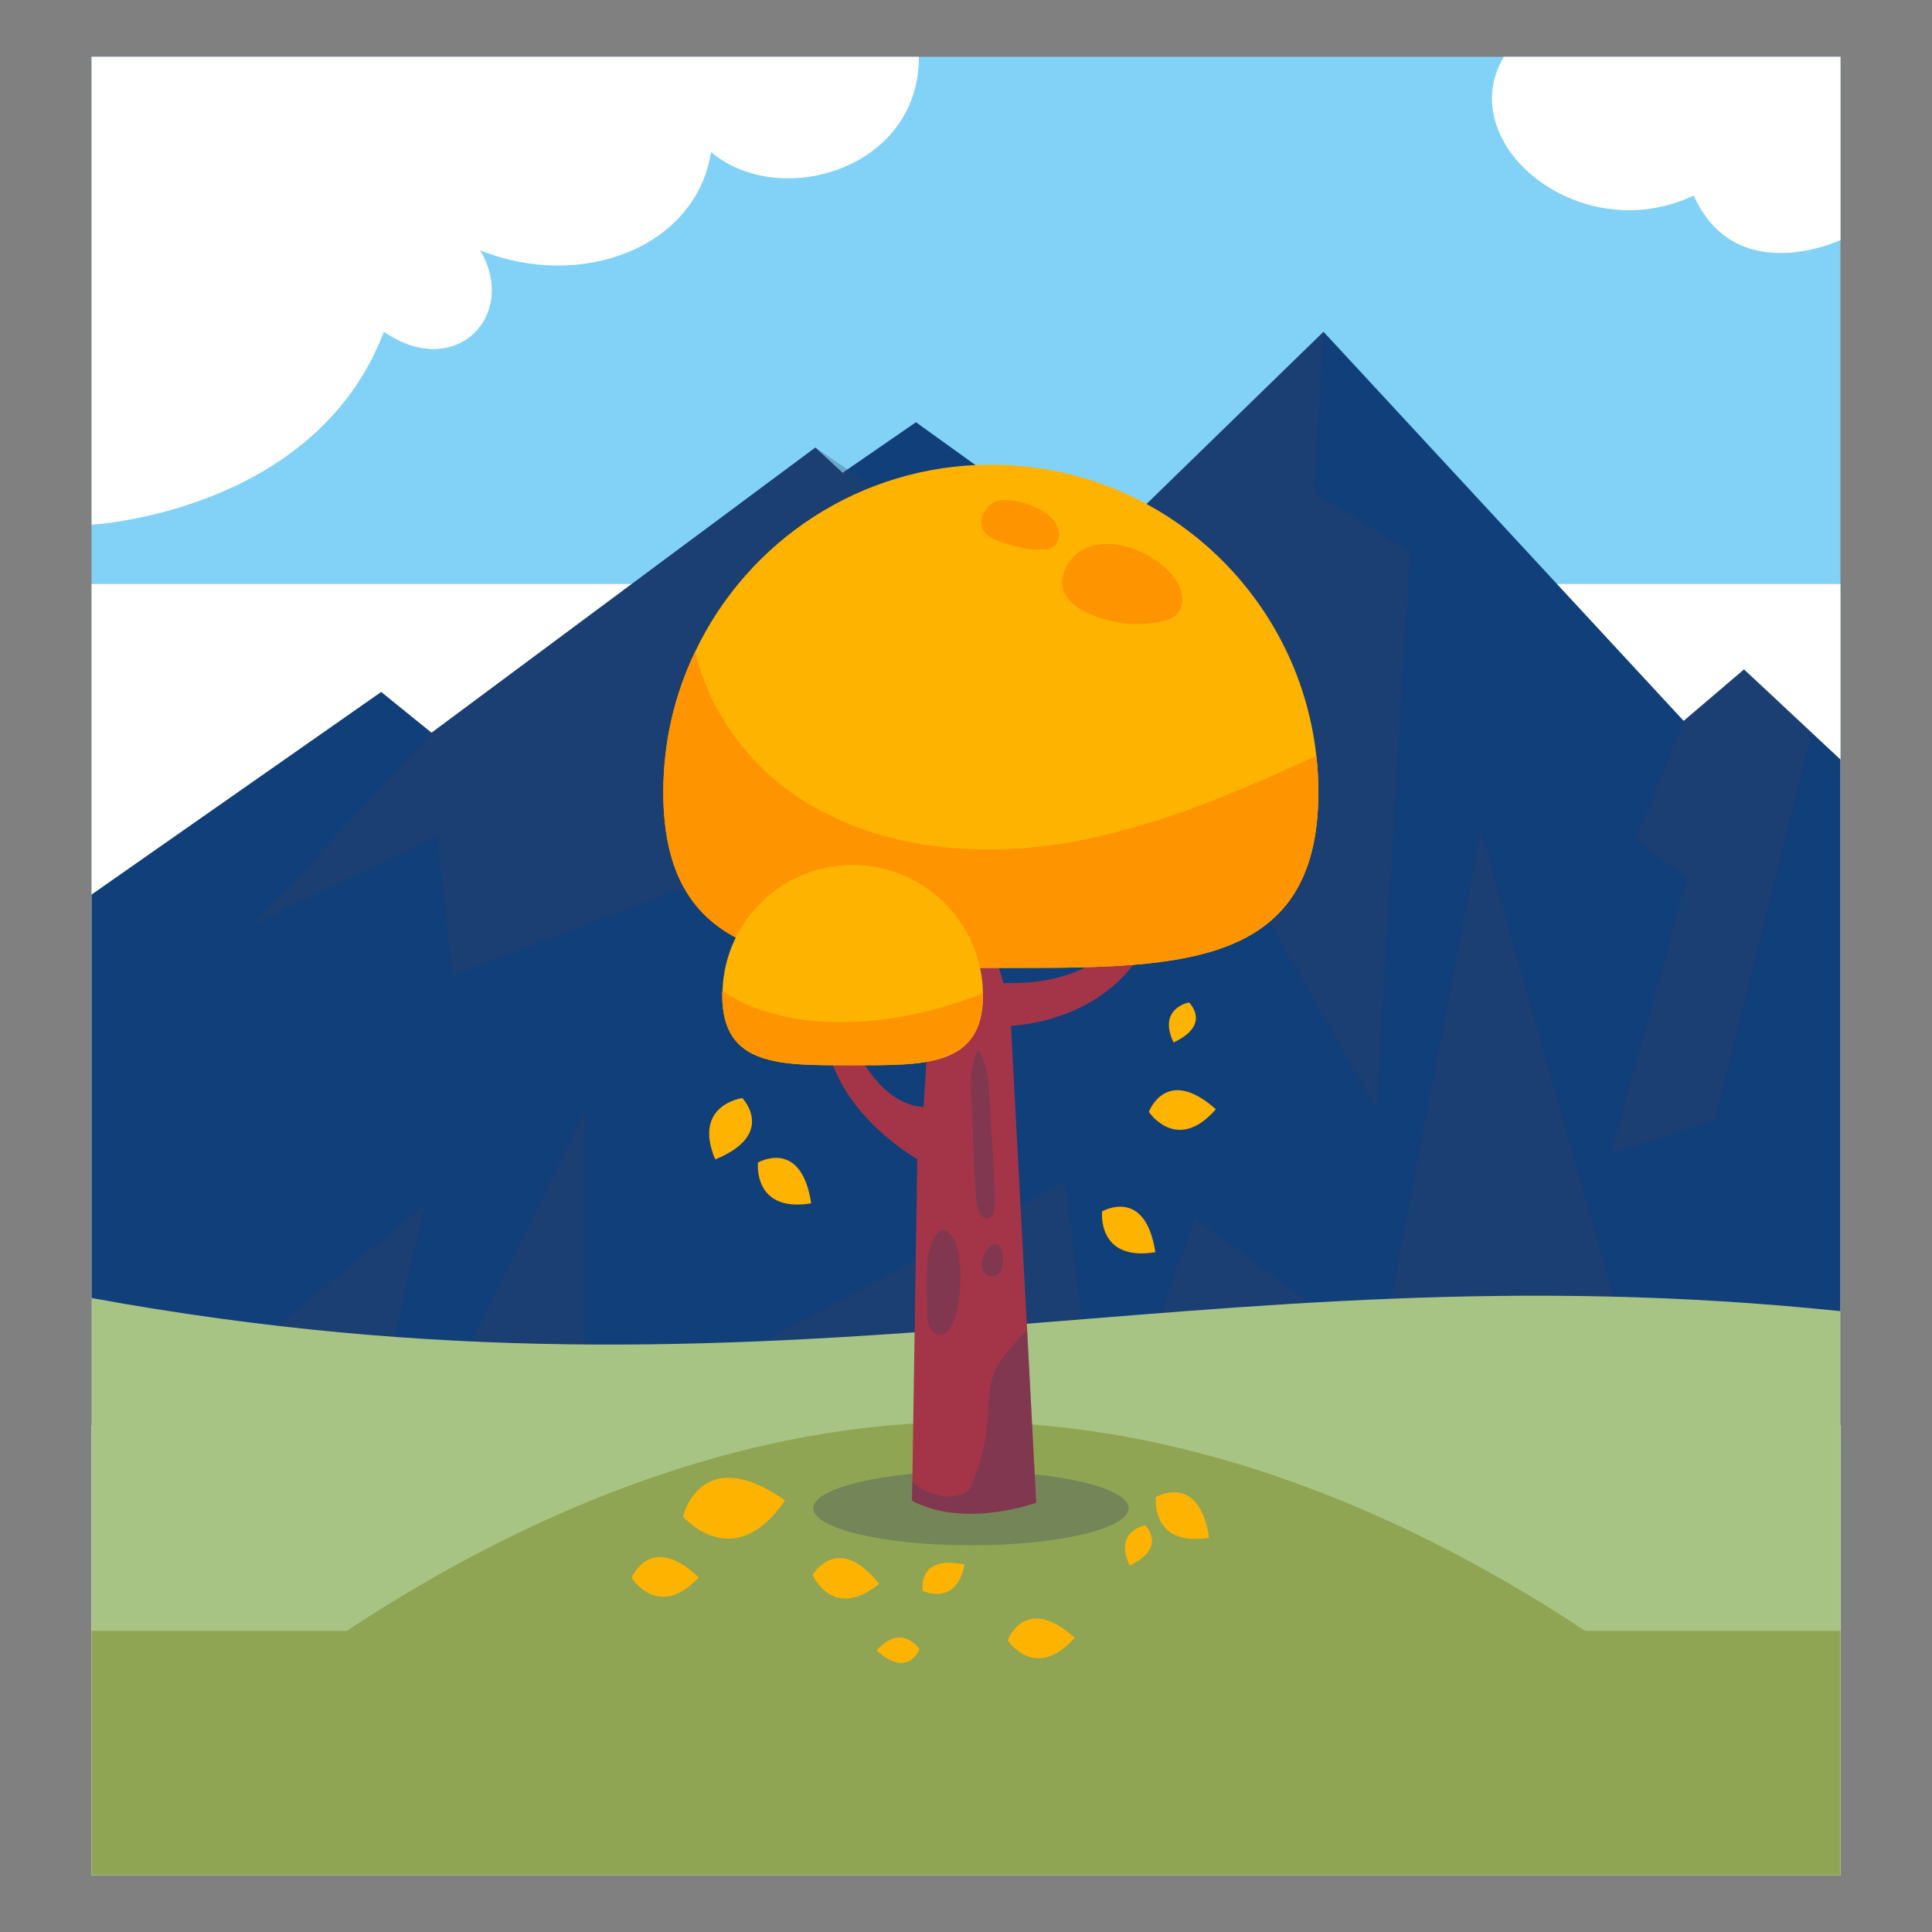 <?xml version="1.0" encoding="utf-8"?>
<!-- Generator: Adobe Illustrator 16.0.0, SVG Export Plug-In . SVG Version: 6.00 Build 0)  -->
<!DOCTYPE svg PUBLIC "-//W3C//DTD SVG 1.1//EN" "http://www.w3.org/Graphics/SVG/1.1/DTD/svg11.dtd">
<svg version="1.1" id="Layer_1" xmlns="http://www.w3.org/2000/svg" xmlns:xlink="http://www.w3.org/1999/xlink" x="0px" y="0px"
	 width="85px" height="85px" viewBox="0 0 85 85" enable-background="new 0 0 85 85" xml:space="preserve">
<rect x="0" y="0" width="85" height="85" fill="#808080" stroke="none"/>
<g>
	<g>
		<g>
			<g>
				<rect x="4.03" y="2.5" fill="#81D2F6" width="76.941" height="80"/>
				<rect x="4.03" y="25.693" fill="#FFFFFF" width="76.941" height="56.807"/>
				<polygon fill="#113F7A" points="80.972,62.703 4.028,62.703 4.028,39.357 16.771,30.443 18.986,32.236 35.873,19.69 
					37.071,20.801 40.298,18.577 48.257,24.302 58.229,14.597 74.075,31.716 76.729,29.453 80.972,33.415 				"/>
				<polyline opacity="0.3" fill="#333E63" points="31.775,59.935 46.895,51.969 47.969,61.328 				"/>
				<polyline opacity="0.3" fill="#333E63" points="47.969,66.356 52.582,53.603 62.832,61.107 54.924,67.542 64.211,67.542 
					60.523,60.619 65.156,36.528 74.636,69.855 				"/>
				<polygon opacity="0.3" fill="#333E63" points="76.729,29.453 74.075,31.716 71.96,36.958 74.224,38.649 70.866,50.746 
					75.458,49.291 79.71,32.236 				"/>
				<polyline opacity="0.3" fill="#333E63" points="6.354,63.066 18.694,52.996 16.89,60.912 15.65,62.384 18.986,62.703 
					25.735,48.836 25.735,62.246 				"/>
				<path fill="#A8C484" d="M80.972,82.5H4.028V57.107c30.576,5.596,48.554-2.373,76.943,0.578V82.5z"/>
				<rect x="4.028" y="71.752" fill="#90A554" width="76.943" height="10.748"/>
				<path fill="#90A554" d="M76.729,77.144c0,0-15.324-14.586-34.228-14.586c-18.905,0-34.229,14.586-34.229,14.586
					c0,6.638,15.366,3.816,34.271,3.816C61.445,80.96,76.729,83.781,76.729,77.144z"/>
				<polygon opacity="0.3" fill="#333E63" points="18.986,32.236 11.108,40.708 19.23,36.773 19.903,42.914 31.2,38.649 
					37.434,25.299 38.306,21.349 35.873,19.69 				"/>
				<polygon opacity="0.3" fill="#333E63" points="58.229,14.597 48.257,24.302 44.879,35.077 50.266,30.749 60.567,48.836 
					62.047,24.278 57.833,21.654 				"/>
				<ellipse opacity="0.3" fill="#333E63" cx="42.718" cy="66.356" rx="6.937" ry="1.632"/>
			</g>
			<g>
				<path fill="#A43548" d="M51.401,37.13c-0.394,0-0.568,0-0.645,0c0,0,0.281,6.317-6.606,6.12l-0.242-0.795l0.541-1.441
					l-0.541-0.902l-0.747,1.352l-1.581-6.387h-0.632v7.198l-1.816-3.965l-0.721,0.534l2.462,5.254h0.001
					c0,0.008-0.076,2.298-0.245,4.609c-1.137-0.078-1.981-0.932-2.563-1.828l0.346-1.354l-0.265-0.367l-0.481,1.03
					c-0.404-0.786-0.6-1.452-0.6-1.452s0.652,0-0.751-0.028c-0.231,3.9,4.041,6.285,4.041,6.285l-0.217,14.191l-0.015,0.842
					c2.357,1.242,5.465,0.085,5.465,0.085l-0.399-7.598l-0.713-13.375C46.225,45.008,51.422,44.037,51.401,37.13z"/>
				<path opacity="0.3" fill="#333E63" d="M40.784,57.697c-0.002,0.218,0.002,0.443,0.087,0.645c0.087,0.2,0.276,0.373,0.495,0.372
					c0.332-0.002,0.531-0.367,0.627-0.685c0.272-0.89,0.324-1.839,0.209-2.762c-0.074-0.596-0.624-1.78-1.155-0.734
					C40.644,55.329,40.789,56.82,40.784,57.697z"/>
				<path opacity="0.3" fill="#333E63" d="M42.956,52.819c0.021,0.217,0.048,0.444,0.177,0.619c0.062,0.084,0.151,0.155,0.255,0.164
					c0.146,0.013,0.279-0.103,0.337-0.238c0.056-0.136,0.052-0.288,0.048-0.435c-0.048-1.596-0.132-3.189-0.249-4.78
					c-0.049-0.647-0.091-1.423-0.498-1.956c-0.418,0.799-0.303,1.811-0.259,2.678C42.832,50.189,42.827,51.503,42.956,52.819z"/>
				<path opacity="0.3" fill="#333E63" d="M44.035,54.903c-0.414-0.701-1.347,0.999-0.477,1.249c0.17,0.049,0.354-0.055,0.449-0.204
					s0.116-0.333,0.123-0.51C44.138,55.255,44.129,55.062,44.035,54.903z"/>
				<path opacity="0.3" fill="#333E63" d="M45.589,66.111c0,0-3.107,1.157-5.465-0.085l0.015-0.842
					c0.497,0.463,1.191,0.716,1.858,0.632c0.196-0.028,0.399-0.077,0.548-0.211c0.126-0.119,0.202-0.28,0.266-0.441
					c0.344-0.82,0.555-1.69,0.625-2.574c0.062-0.766,0.028-1.558,0.33-2.252c0.168-0.394,0.428-0.729,0.701-1.046
					c0.231-0.273,0.477-0.532,0.723-0.778L45.589,66.111z"/>
				<g>
					<path fill="#FEB300" d="M58.003,34.859c0,7.956-6.449,7.724-14.406,7.724c-7.965,0-14.414,0.231-14.414-7.724
						c0-2.218,0.499-4.312,1.399-6.183c2.307-4.865,7.27-8.232,13.015-8.232c7.413,0,13.524,5.612,14.316,12.811
						C57.977,33.781,58.003,34.315,58.003,34.859z"/>
					<path fill="#FE9500" d="M58.003,34.859c0,7.956-6.449,7.724-14.406,7.724c-7.965,0-14.414,0.231-14.414-7.724
						c0-2.218,0.499-4.312,1.399-6.183c0.605,2.503,2.227,4.837,4.383,6.298c3.475,2.378,7.991,2.806,12.143,2.076
						c3.769-0.668,7.314-2.191,10.806-3.795C57.977,33.781,58.003,34.315,58.003,34.859z"/>
					<path fill="#FEB300" d="M43.247,43.703v0.084c0,3.163-2.578,3.08-5.742,3.08c-3.163,0-5.729,0.083-5.729-3.08
						c0-0.072,0-0.143,0.012-0.203c0.097-3.067,2.627-5.526,5.718-5.526C40.645,38.058,43.199,40.577,43.247,43.703z"/>
					<path fill="#FE9500" d="M43.834,23.765c0.656,0.261,1.356,0.441,2.062,0.414c0.106-0.003,0.213-0.013,0.312-0.051
						c0.297-0.115,0.439-0.483,0.371-0.794c-0.185-0.855-1.653-1.374-2.444-1.343c-0.393,0.015-0.661,0.221-0.84,0.566
						C42.991,23.138,43.275,23.542,43.834,23.765z"/>
					<path fill="#FE9500" d="M47.59,26.833c1.069,0.591,2.357,0.772,3.548,0.499c0.209-0.048,0.423-0.113,0.584-0.252
						c0.233-0.2,0.326-0.531,0.291-0.836c-0.035-0.305-0.182-0.587-0.36-0.835c-1.023-1.417-4.021-2.351-4.834-0.243
						C46.533,25.906,46.954,26.482,47.59,26.833z"/>
					<path fill="#FE9500" d="M43.247,43.703v0.084c0,3.163-2.578,3.08-5.742,3.08c-3.163,0-5.729,0.083-5.729-3.08
						c0-0.072,0-0.143,0.012-0.203c0.907,0.656,2.042,1.027,3.164,1.218c2.709,0.454,5.525-0.048,8.094-1.026
						C43.116,43.752,43.177,43.729,43.247,43.703z"/>
				</g>
			</g>
		</g>
		<g>
			<path fill="#FEB300" d="M32.659,48.311c0,0-2.206,0.29-1.192,2.699C34.184,49.898,32.659,48.311,32.659,48.311z"/>
			<path fill="#FEB300" d="M33.347,51.149c0,0-0.237,2.213,2.343,1.794C35.248,50.041,33.347,51.149,33.347,51.149z"/>
			<path fill="#FEB300" d="M48.487,53.298c0,0-0.237,2.212,2.343,1.794C50.389,52.189,48.487,53.298,48.487,53.298z"/>
			<path fill="#FEB300" d="M35.751,69.296c0,0,0.897,2.036,2.926,0.386C36.848,67.387,35.751,69.296,35.751,69.296z"/>
			<path fill="#FEB300" d="M30.049,66.717c0,0,2.214,2.614,4.488-0.707C30.834,63.419,30.049,66.717,30.049,66.717z"/>
			<path fill="#FEB300" d="M44.333,72.167c0,0,1.23,1.853,2.946-0.118C45.086,70.099,44.333,72.167,44.333,72.167z"/>
			<path fill="#FEB300" d="M50.546,48.918c0,0,1.23,1.854,2.947-0.116C51.301,46.852,50.546,48.918,50.546,48.918z"/>
			<path fill="#FEB300" d="M27.791,69.416c0,0,1.167,1.894,2.95-0.017C28.615,67.375,27.791,69.416,27.791,69.416z"/>
			<path fill="#FEB300" d="M40.596,69.985c0,0,1.467,0.734,1.842-1.155C40.32,68.388,40.596,69.985,40.596,69.985z"/>
			<path fill="#FEB300" d="M52.31,44.104c0,0-1.398,0.254-0.677,1.76C53.332,45.07,52.31,44.104,52.31,44.104z"/>
			<path fill="#FEB300" d="M50.378,67.109c0,0-1.399,0.253-0.677,1.76C51.399,68.075,50.378,67.109,50.378,67.109z"/>
			<path fill="#FEB300" d="M40.454,72.562c0,0-0.77-1.195-1.886,0.048C39.951,73.877,40.454,72.562,40.454,72.562z"/>
			<path fill="#FEB300" d="M50.852,65.863c0,0-0.236,2.212,2.343,1.793C52.754,64.755,50.852,65.863,50.852,65.863z"/>
		</g>
	</g>
	<path fill="#FFFFFF" d="M4.03,2.5v20.585c0,0,9.842-0.532,12.859-8.489c3.137,2.171,5.931-0.708,4.236-3.586
		c4.402,1.783,9.482-0.084,10.16-4.317c3.019,2.54,9.162,0.762,9.143-4.193H4.03z"/>
	<path fill="#FFFFFF" d="M80.972,2.5v8.063c0,0-4.6,2.166-6.456-1.959c-5.054,2.373-10.623-2.307-8.354-6.104
		C75.649,2.5,80.972,2.5,80.972,2.5z"/>
</g>
</svg>
